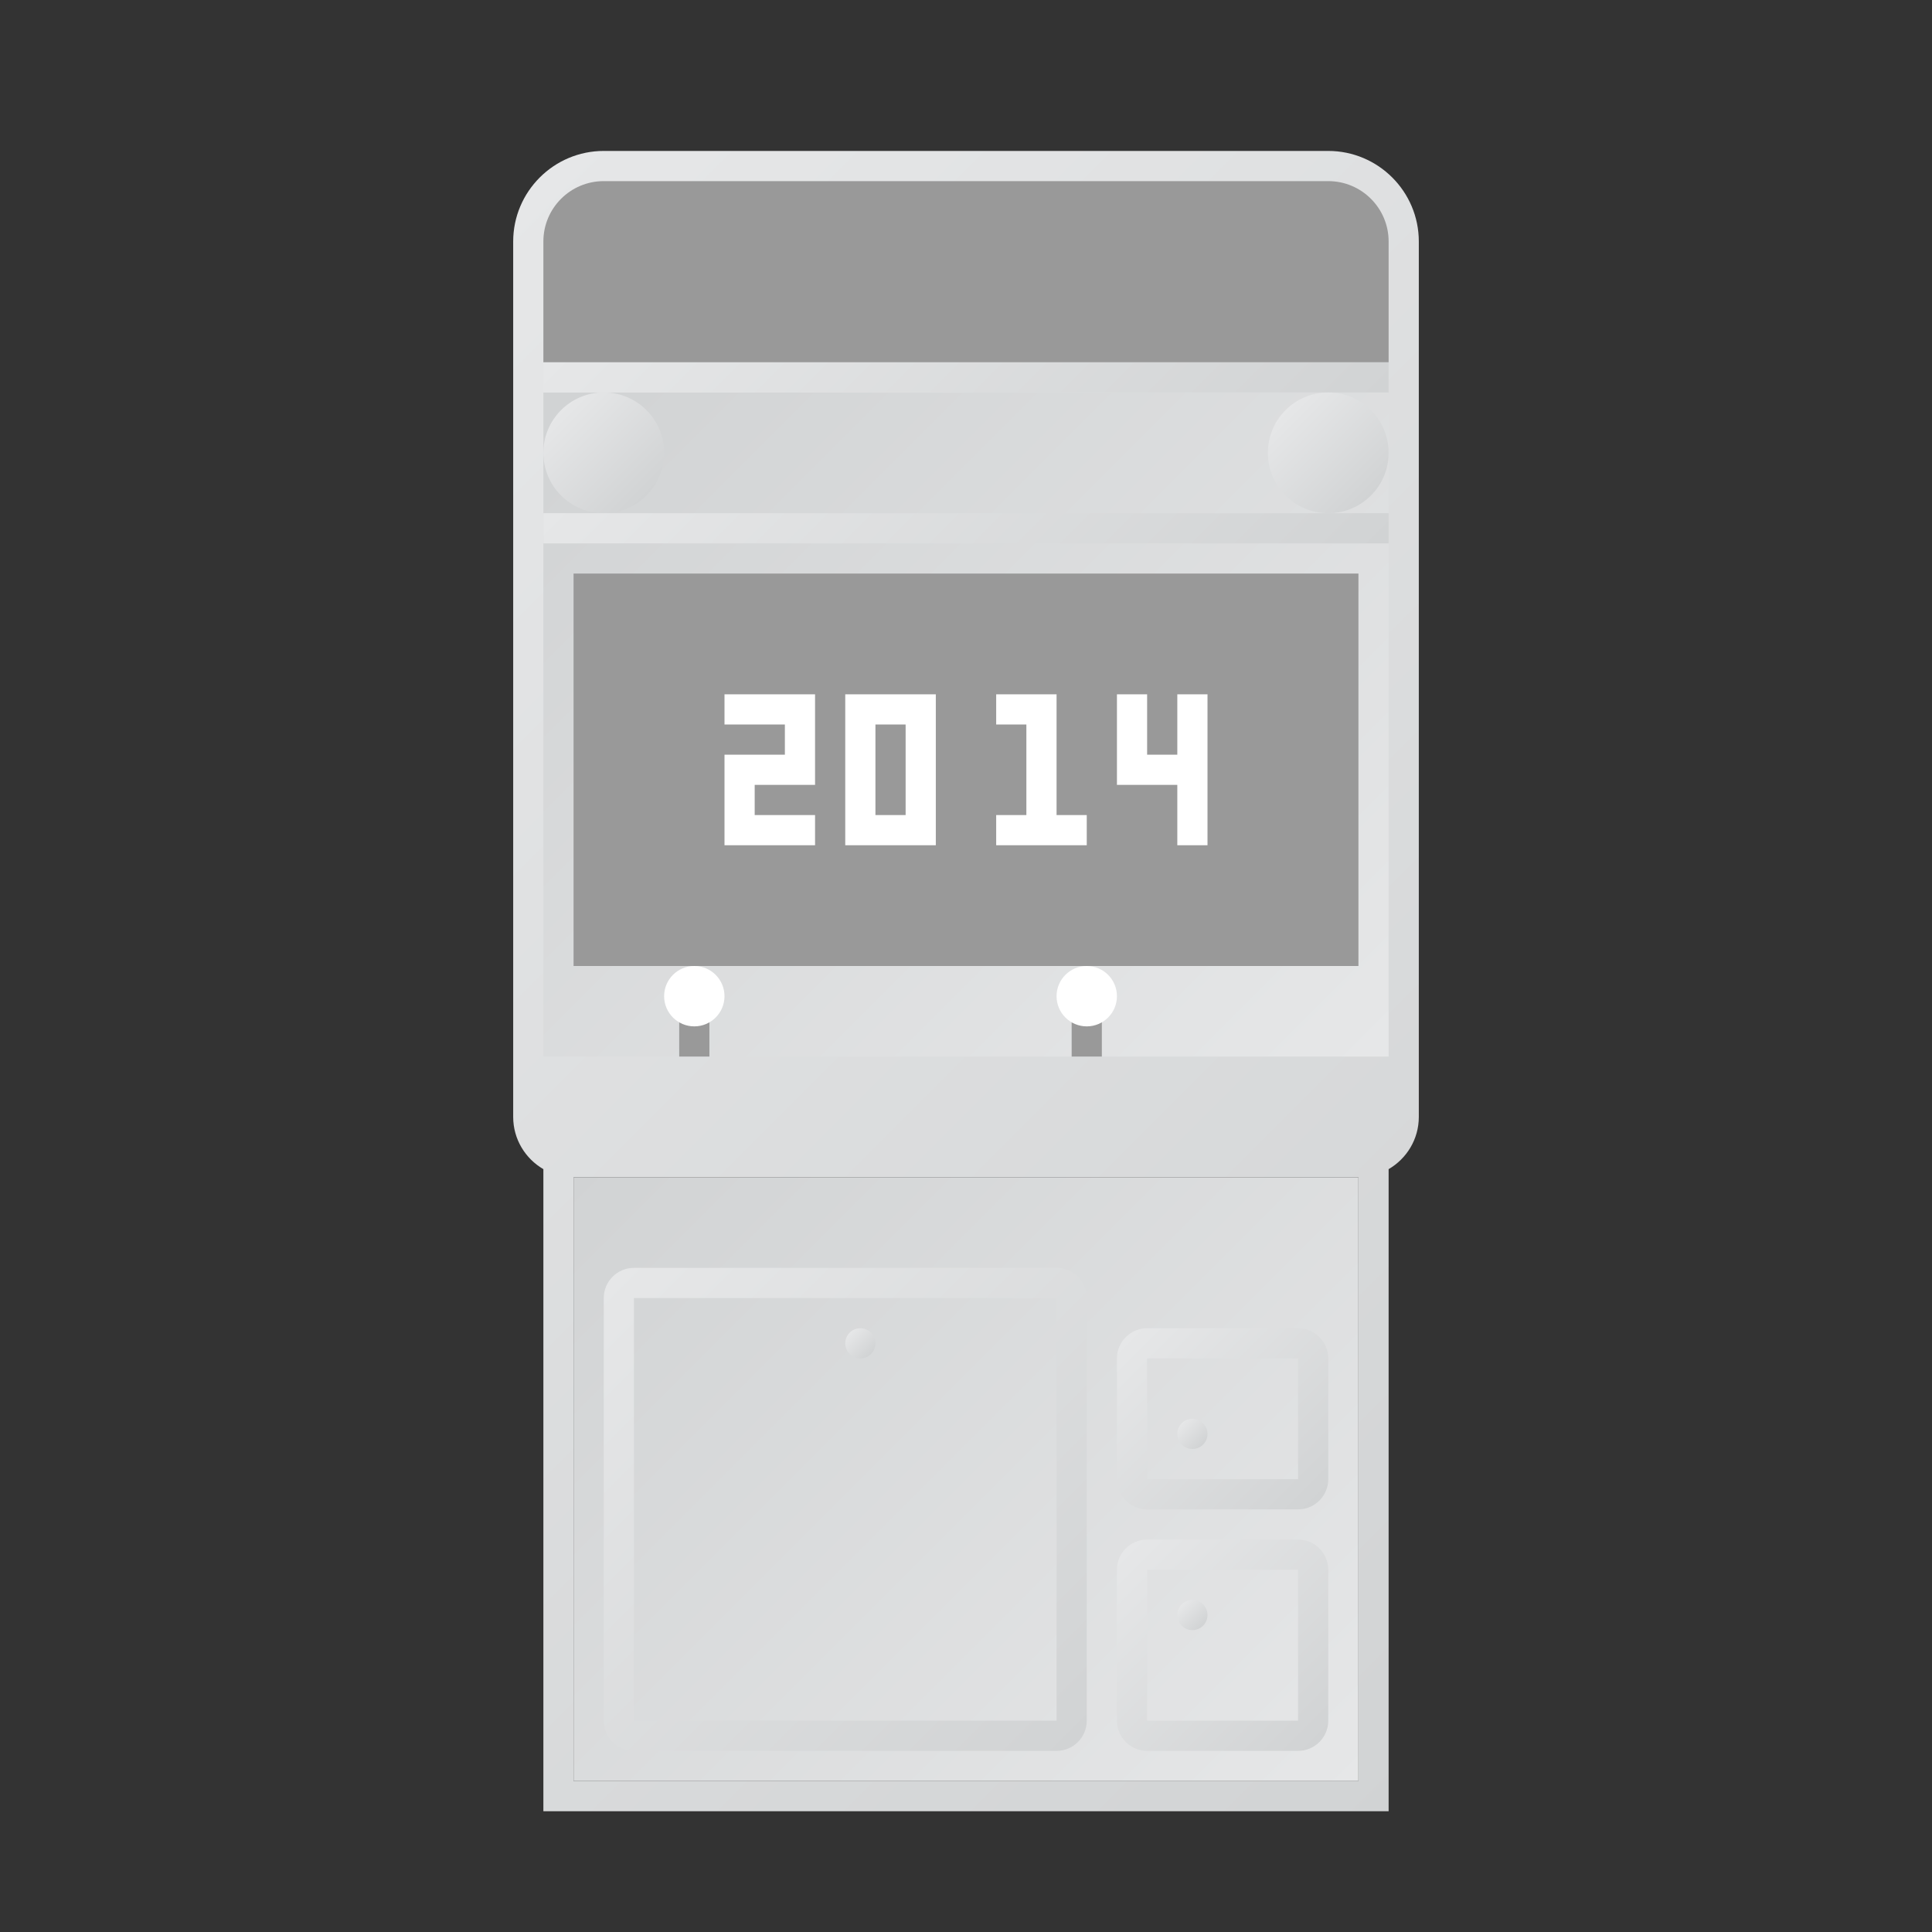 <?xml version="1.0" encoding="UTF-8" standalone="no"?>
<svg
   xmlns:dc="http://purl.org/dc/elements/1.1/"
   xmlns:cc="http://creativecommons.org/ns#"
   xmlns:rdf="http://www.w3.org/1999/02/22-rdf-syntax-ns#"
   xmlns:svg="http://www.w3.org/2000/svg"
   xmlns="http://www.w3.org/2000/svg"
   viewBox="0 0 320 320"
   height="320"
   width="320"
   xml:space="preserve"
   version="1.1"
   id="svg2"><rect x="0" y="0" width="320" height="320" fill="#333333" stroke="none"/><defs
     id="defs6"><clipPath
       id="clipPath16"
       clipPathUnits="userSpaceOnUse"><path
         id="path18"
         d="m 80,236 c -6.617,0 -12,-5.383 -12,-12 l 0,0 0,-116 c 0,-2.953 1.613,-5.531 4,-6.918 l 0,0 0,-81.082 0,-4 4,0 104,0 4,0 0,85.082 c 2.386,1.387 4,3.965 4,6.918 l 0,0 0,116 c 0,6.617 -5.383,12 -12,12 l 0,0 -96,0 z m -4,-136 104,0 0,-80 -104,0 0,80 z" /></clipPath><linearGradient
       id="linearGradient24"
       spreadMethod="pad"
       gradientTransform="matrix(164.481,-164.481,-164.481,-164.481,45.759,206.722)"
       gradientUnits="userSpaceOnUse"
       y2="0"
       x2="1"
       y1="0"
       x1="0"><stop
         id="stop26"
         offset="0"
         style="stop-opacity:1;stop-color:#e6e7e8" /><stop
         id="stop28"
         offset="1"
         style="stop-opacity:1;stop-color:#d1d3d4" /></linearGradient><clipPath
       id="clipPath36"
       clipPathUnits="userSpaceOnUse"><path
         id="path38"
         d="m 72,116 112,0 0,88 -112,0 0,-88 z" /></clipPath><linearGradient
       id="linearGradient44"
       spreadMethod="pad"
       gradientTransform="matrix(-100,100,100,100,178,110)"
       gradientUnits="userSpaceOnUse"
       y2="0"
       x2="1"
       y1="0"
       x1="0"><stop
         id="stop46"
         offset="0"
         style="stop-opacity:1;stop-color:#e6e7e8" /><stop
         id="stop48"
         offset="1"
         style="stop-opacity:1;stop-color:#d1d3d4" /></linearGradient><clipPath
       id="clipPath56"
       clipPathUnits="userSpaceOnUse"><path
         id="path58"
         d="m 76,20 104,0 0,80 -104,0 0,-80 z" /></clipPath><linearGradient
       id="linearGradient64"
       spreadMethod="pad"
       gradientTransform="matrix(-92,92,92,92,174,14)"
       gradientUnits="userSpaceOnUse"
       y2="0"
       x2="1"
       y1="0"
       x1="0"><stop
         id="stop66"
         offset="0"
         style="stop-opacity:1;stop-color:#e6e7e8" /><stop
         id="stop68"
         offset="1"
         style="stop-opacity:1;stop-color:#d1d3d4" /></linearGradient><clipPath
       id="clipPath76"
       clipPathUnits="userSpaceOnUse"><path
         id="path78"
         d="M 0,256 256,256 256,0 0,0 0,256 Z" /></clipPath><clipPath
       id="clipPath86"
       clipPathUnits="userSpaceOnUse"><path
         id="path88"
         d="m 72,204 112,0 0,4 -112,0 0,-4 z" /></clipPath><linearGradient
       id="linearGradient94"
       spreadMethod="pad"
       gradientTransform="matrix(58,-58,-58,-58,99,235)"
       gradientUnits="userSpaceOnUse"
       y2="0"
       x2="1"
       y1="0"
       x1="0"><stop
         id="stop96"
         offset="0"
         style="stop-opacity:1;stop-color:#e6e7e8" /><stop
         id="stop98"
         offset="1"
         style="stop-opacity:1;stop-color:#d1d3d4" /></linearGradient><clipPath
       id="clipPath106"
       clipPathUnits="userSpaceOnUse"><path
         id="path108"
         d="m 72,184 112,0 0,4 -112,0 0,-4 z" /></clipPath><linearGradient
       id="linearGradient114"
       spreadMethod="pad"
       gradientTransform="matrix(58,-58,-58,-58,99,215)"
       gradientUnits="userSpaceOnUse"
       y2="0"
       x2="1"
       y1="0"
       x1="0"><stop
         id="stop116"
         offset="0"
         style="stop-opacity:1;stop-color:#e6e7e8" /><stop
         id="stop118"
         offset="1"
         style="stop-opacity:1;stop-color:#d1d3d4" /></linearGradient><clipPath
       id="clipPath126"
       clipPathUnits="userSpaceOnUse"><path
         id="path128"
         d="M 0,256 256,256 256,0 0,0 0,256 Z" /></clipPath><clipPath
       id="clipPath164"
       clipPathUnits="userSpaceOnUse"><path
         id="path166"
         d="m 72,196 c 0,-4.419 3.581,-8 8,-8 l 0,0 c 4.418,0 8,3.581 8,8 l 0,0 c 0,4.418 -3.582,8 -8,8 l 0,0 c -4.419,0 -8,-3.582 -8,-8" /></clipPath><linearGradient
       id="linearGradient172"
       spreadMethod="pad"
       gradientTransform="matrix(11.314,-11.314,-11.314,-11.314,74.343,201.657)"
       gradientUnits="userSpaceOnUse"
       y2="0"
       x2="1"
       y1="0"
       x1="0"><stop
         id="stop174"
         offset="0"
         style="stop-opacity:1;stop-color:#e6e7e8" /><stop
         id="stop176"
         offset="1"
         style="stop-opacity:1;stop-color:#d1d3d4" /></linearGradient><clipPath
       id="clipPath184"
       clipPathUnits="userSpaceOnUse"><path
         id="path186"
         d="m 168,196 c 0,-4.419 3.582,-8 8,-8 l 0,0 c 4.418,0 8,3.581 8,8 l 0,0 c 0,4.418 -3.582,8 -8,8 l 0,0 c -4.418,0 -8,-3.582 -8,-8" /></clipPath><linearGradient
       id="linearGradient192"
       spreadMethod="pad"
       gradientTransform="matrix(11.314,-11.314,-11.314,-11.314,170.343,201.657)"
       gradientUnits="userSpaceOnUse"
       y2="0"
       x2="1"
       y1="0"
       x1="0"><stop
         id="stop194"
         offset="0"
         style="stop-opacity:1;stop-color:#e6e7e8" /><stop
         id="stop196"
         offset="1"
         style="stop-opacity:1;stop-color:#d1d3d4" /></linearGradient><clipPath
       id="clipPath204"
       clipPathUnits="userSpaceOnUse"><path
         id="path206"
         d="m 84,88 c -2.209,0 -4,-1.791 -4,-4 l 0,0 0,-56 c 0,-2.209 1.791,-4 4,-4 l 0,0 56,0 c 2.209,0 4,1.791 4,4 l 0,0 0,56 c 0,2.209 -1.791,4 -4,4 l 0,0 -56,0 z m 0,-4 56.001,0 0,-56 L 84,28 84,84 Z" /></clipPath><linearGradient
       id="linearGradient212"
       spreadMethod="pad"
       gradientTransform="matrix(61.657,-61.657,-61.657,-61.657,81.172,86.828)"
       gradientUnits="userSpaceOnUse"
       y2="0"
       x2="1"
       y1="0"
       x1="0"><stop
         id="stop214"
         offset="0"
         style="stop-opacity:1;stop-color:#e6e7e8" /><stop
         id="stop216"
         offset="1"
         style="stop-opacity:1;stop-color:#d1d3d4" /></linearGradient><clipPath
       id="clipPath224"
       clipPathUnits="userSpaceOnUse"><path
         id="path226"
         d="m 152,80 c -2.209,0 -4,-1.791 -4,-4 l 0,0 0,-16 c 0,-2.209 1.791,-4 4,-4 l 0,0 20,0 c 2.209,0 4,1.791 4,4 l 0,0 0,16 c 0,2.209 -1.791,4 -4,4 l 0,0 -20,0 z m 0,-4 20,0 0,-15.999 -20,0 0,15.999 z" /></clipPath><linearGradient
       id="linearGradient232"
       spreadMethod="pad"
       gradientTransform="matrix(23.657,-23.657,-23.657,-23.657,150.172,79.828)"
       gradientUnits="userSpaceOnUse"
       y2="0"
       x2="1"
       y1="0"
       x1="0"><stop
         id="stop234"
         offset="0"
         style="stop-opacity:1;stop-color:#e6e7e8" /><stop
         id="stop236"
         offset="1"
         style="stop-opacity:1;stop-color:#d1d3d4" /></linearGradient><clipPath
       id="clipPath244"
       clipPathUnits="userSpaceOnUse"><path
         id="path246"
         d="m 152,52 c -2.209,0 -4,-1.791 -4,-4 l 0,0 0,-20 c 0,-2.209 1.791,-4 4,-4 l 0,0 20,0 c 2.209,0 4,1.791 4,4 l 0,0 0,20 c 0,2.209 -1.791,4 -4,4 l 0,0 -20,0 z m 0,-4 20,0 0,-20 -20,0 0,20 z" /></clipPath><linearGradient
       id="linearGradient252"
       spreadMethod="pad"
       gradientTransform="matrix(25.657,-25.657,-25.657,-25.657,149.172,50.828)"
       gradientUnits="userSpaceOnUse"
       y2="0"
       x2="1"
       y1="0"
       x1="0"><stop
         id="stop254"
         offset="0"
         style="stop-opacity:1;stop-color:#e6e7e8" /><stop
         id="stop256"
         offset="1"
         style="stop-opacity:1;stop-color:#d1d3d4" /></linearGradient><clipPath
       id="clipPath264"
       clipPathUnits="userSpaceOnUse"><path
         id="path266"
         d="m 112,78 c 0,-1.105 0.895,-2 2,-2 l 0,0 c 1.105,0 2,0.895 2,2 l 0,0 c 0,1.105 -0.895,2 -2,2 l 0,0 c -1.105,0 -2,-0.895 -2,-2" /></clipPath><linearGradient
       id="linearGradient272"
       spreadMethod="pad"
       gradientTransform="matrix(2.828,-2.828,-2.828,-2.828,112.586,79.414)"
       gradientUnits="userSpaceOnUse"
       y2="0"
       x2="1"
       y1="0"
       x1="0"><stop
         id="stop274"
         offset="0"
         style="stop-opacity:1;stop-color:#e6e7e8" /><stop
         id="stop276"
         offset="1"
         style="stop-opacity:1;stop-color:#d1d3d4" /></linearGradient><clipPath
       id="clipPath284"
       clipPathUnits="userSpaceOnUse"><path
         id="path286"
         d="m 156,66 c 0,-1.105 0.895,-2 2,-2 l 0,0 c 1.105,0 2,0.895 2,2 l 0,0 c 0,1.105 -0.895,2 -2,2 l 0,0 c -1.105,0 -2,-0.895 -2,-2" /></clipPath><linearGradient
       id="linearGradient292"
       spreadMethod="pad"
       gradientTransform="matrix(2.828,-2.828,-2.828,-2.828,156.586,67.414)"
       gradientUnits="userSpaceOnUse"
       y2="0"
       x2="1"
       y1="0"
       x1="0"><stop
         id="stop294"
         offset="0"
         style="stop-opacity:1;stop-color:#e6e7e8" /><stop
         id="stop296"
         offset="1"
         style="stop-opacity:1;stop-color:#d1d3d4" /></linearGradient><clipPath
       id="clipPath304"
       clipPathUnits="userSpaceOnUse"><path
         id="path306"
         d="m 156,42 c 0,-1.105 0.895,-2 2,-2 l 0,0 c 1.105,0 2,0.895 2,2 l 0,0 c 0,1.105 -0.895,2 -2,2 l 0,0 c -1.105,0 -2,-0.895 -2,-2" /></clipPath><linearGradient
       id="linearGradient312"
       spreadMethod="pad"
       gradientTransform="matrix(2.828,-2.828,-2.828,-2.828,156.586,43.414)"
       gradientUnits="userSpaceOnUse"
       y2="0"
       x2="1"
       y1="0"
       x1="0"><stop
         id="stop314"
         offset="0"
         style="stop-opacity:1;stop-color:#e6e7e8" /><stop
         id="stop316"
         offset="1"
         style="stop-opacity:1;stop-color:#d1d3d4" /></linearGradient></defs><g
     transform="matrix(1.25,0,0,-1.25,0,320)"
     id="g10"><g
       id="g12"><g
         clip-path="url(#clipPath16)"
         id="g14"><g
           id="g20"><g
             id="g22"><path
               id="path30"
               style="fill:url(#linearGradient24);stroke:none"
               d="m 80,236 c -6.617,0 -12,-5.383 -12,-12 l 0,0 0,-116 c 0,-2.953 1.613,-5.531 4,-6.918 l 0,0 0,-81.082 0,-4 4,0 104,0 4,0 0,85.082 c 2.386,1.387 4,3.965 4,6.918 l 0,0 0,116 c 0,6.617 -5.383,12 -12,12 l 0,0 -96,0 z m -4,-136 104,0 0,-80 -104,0 0,80 z" /></g></g></g></g><g
       id="g32"><g
         clip-path="url(#clipPath36)"
         id="g34"><g
           id="g40"><g
             id="g42"><path
               id="path50"
               style="fill:url(#linearGradient44);stroke:none"
               d="m 72,116 112,0 0,88 -112,0 0,-88 z" /></g></g></g></g><g
       id="g52"><g
         clip-path="url(#clipPath56)"
         id="g54"><g
           id="g60"><g
             id="g62"><path
               id="path70"
               style="fill:url(#linearGradient64);stroke:none"
               d="m 76,20 104,0 0,80 -104,0 0,-80 z" /></g></g></g></g><g
       id="g72"><g
         clip-path="url(#clipPath76)"
         id="g74"><path
           id="path80"
           style="fill:#999999;fill-opacity:1;fill-rule:nonzero;stroke:none"
           d="m 180,128 -104,0 0,52 104,0 0,-52 z" /></g></g><g
       id="g82"><g
         clip-path="url(#clipPath86)"
         id="g84"><g
           id="g90"><g
             id="g92"><path
               id="path100"
               style="fill:url(#linearGradient94);stroke:none"
               d="m 72,204 112,0 0,4 -112,0 0,-4 z" /></g></g></g></g><g
       id="g102"><g
         clip-path="url(#clipPath106)"
         id="g104"><g
           id="g110"><g
             id="g112"><path
               id="path120"
               style="fill:url(#linearGradient114);stroke:none"
               d="m 72,184 112,0 0,4 -112,0 0,-4 z" /></g></g></g></g><g
       id="g122"><g
         clip-path="url(#clipPath126)"
         id="g124"><path
           id="path130"
           style="fill:#999999;fill-opacity:1;fill-rule:nonzero;stroke:none"
           d="m 94,116 -4,0 0,8 4,0 0,-8 z" /><g
           transform="translate(96,160)"
           id="g132"><path
             id="path134"
             style="fill:#ffffff;fill-opacity:1;fill-rule:nonzero;stroke:none"
             d="m 0,0 8,0 0,-4 -8,0 0,-4 0,-8 4,0 8,0 0,4 -8,0 0,4 4,0 4,0 0,8 0,4 L 0,4 0,0 Z" /></g><path
           id="path136"
           style="fill:#ffffff;fill-opacity:1;fill-rule:nonzero;stroke:none"
           d="m 120,148 -4,0 0,12 4,0 0,-12 z m -8,-4 12,0 0,20 -12,0 0,-20 z" /><g
           transform="translate(140,148)"
           id="g138"><path
             id="path140"
             style="fill:#ffffff;fill-opacity:1;fill-rule:nonzero;stroke:none"
             d="m 0,0 0,16 -4,0 -4,0 0,-4 4,0 0,-12 -4,0 0,-4 4,0 4,0 4,0 0,4 -4,0 z" /></g><g
           transform="translate(156,164)"
           id="g142"><path
             id="path144"
             style="fill:#ffffff;fill-opacity:1;fill-rule:nonzero;stroke:none"
             d="m 0,0 0,-8 -4,0 0,8 -4,0 0,-8 0,-4 4,0 4,0 0,-8 4,0 0,8 0,4 0,8 -4,0 z" /></g><g
           transform="translate(96,124)"
           id="g146"><path
             id="path148"
             style="fill:#ffffff;fill-opacity:1;fill-rule:nonzero;stroke:none"
             d="m 0,0 c 0,-2.209 -1.791,-4 -4,-4 -2.209,0 -4,1.791 -4,4 0,2.209 1.791,4 4,4 2.209,0 4,-1.791 4,-4" /></g><path
           id="path150"
           style="fill:#999999;fill-opacity:1;fill-rule:nonzero;stroke:none"
           d="m 146,116 -4,0 0,8 4,0 0,-8 z" /><g
           transform="translate(148,124)"
           id="g152"><path
             id="path154"
             style="fill:#ffffff;fill-opacity:1;fill-rule:nonzero;stroke:none"
             d="m 0,0 c 0,-2.209 -1.791,-4 -4,-4 -2.209,0 -4,1.791 -4,4 0,2.209 1.791,4 4,4 2.209,0 4,-1.791 4,-4" /></g><g
           transform="translate(176,232)"
           id="g156"><path
             id="path158"
             style="fill:#999999;fill-opacity:1;fill-rule:nonzero;stroke:none"
             d="m 0,0 -96,0 c -4.418,0 -8,-3.582 -8,-8 l 0,-16 112,0 0,16 C 8,-3.582 4.418,0 0,0" /></g></g></g><g
       id="g160"><g
         clip-path="url(#clipPath164)"
         id="g162"><g
           id="g168"><g
             id="g170"><path
               id="path178"
               style="fill:url(#linearGradient172);stroke:none"
               d="m 72,196 c 0,-4.419 3.581,-8 8,-8 l 0,0 c 4.418,0 8,3.581 8,8 l 0,0 c 0,4.418 -3.582,8 -8,8 l 0,0 c -4.419,0 -8,-3.582 -8,-8" /></g></g></g></g><g
       id="g180"><g
         clip-path="url(#clipPath184)"
         id="g182"><g
           id="g188"><g
             id="g190"><path
               id="path198"
               style="fill:url(#linearGradient192);stroke:none"
               d="m 168,196 c 0,-4.419 3.582,-8 8,-8 l 0,0 c 4.418,0 8,3.581 8,8 l 0,0 c 0,4.418 -3.582,8 -8,8 l 0,0 c -4.418,0 -8,-3.582 -8,-8" /></g></g></g></g><g
       id="g200"><g
         clip-path="url(#clipPath204)"
         id="g202"><g
           id="g208"><g
             id="g210"><path
               id="path218"
               style="fill:url(#linearGradient212);stroke:none"
               d="m 84,88 c -2.209,0 -4,-1.791 -4,-4 l 0,0 0,-56 c 0,-2.209 1.791,-4 4,-4 l 0,0 56,0 c 2.209,0 4,1.791 4,4 l 0,0 0,56 c 0,2.209 -1.791,4 -4,4 l 0,0 -56,0 z m 0,-4 56.001,0 0,-56 L 84,28 84,84 Z" /></g></g></g></g><g
       id="g220"><g
         clip-path="url(#clipPath224)"
         id="g222"><g
           id="g228"><g
             id="g230"><path
               id="path238"
               style="fill:url(#linearGradient232);stroke:none"
               d="m 152,80 c -2.209,0 -4,-1.791 -4,-4 l 0,0 0,-16 c 0,-2.209 1.791,-4 4,-4 l 0,0 20,0 c 2.209,0 4,1.791 4,4 l 0,0 0,16 c 0,2.209 -1.791,4 -4,4 l 0,0 -20,0 z m 0,-4 20,0 0,-15.999 -20,0 0,15.999 z" /></g></g></g></g><g
       id="g240"><g
         clip-path="url(#clipPath244)"
         id="g242"><g
           id="g248"><g
             id="g250"><path
               id="path258"
               style="fill:url(#linearGradient252);stroke:none"
               d="m 152,52 c -2.209,0 -4,-1.791 -4,-4 l 0,0 0,-20 c 0,-2.209 1.791,-4 4,-4 l 0,0 20,0 c 2.209,0 4,1.791 4,4 l 0,0 0,20 c 0,2.209 -1.791,4 -4,4 l 0,0 -20,0 z m 0,-4 20,0 0,-20 -20,0 0,20 z" /></g></g></g></g><g
       id="g260"><g
         clip-path="url(#clipPath264)"
         id="g262"><g
           id="g268"><g
             id="g270"><path
               id="path278"
               style="fill:url(#linearGradient272);stroke:none"
               d="m 112,78 c 0,-1.105 0.895,-2 2,-2 l 0,0 c 1.105,0 2,0.895 2,2 l 0,0 c 0,1.105 -0.895,2 -2,2 l 0,0 c -1.105,0 -2,-0.895 -2,-2" /></g></g></g></g><g
       id="g280"><g
         clip-path="url(#clipPath284)"
         id="g282"><g
           id="g288"><g
             id="g290"><path
               id="path298"
               style="fill:url(#linearGradient292);stroke:none"
               d="m 156,66 c 0,-1.105 0.895,-2 2,-2 l 0,0 c 1.105,0 2,0.895 2,2 l 0,0 c 0,1.105 -0.895,2 -2,2 l 0,0 c -1.105,0 -2,-0.895 -2,-2" /></g></g></g></g><g
       id="g300"><g
         clip-path="url(#clipPath304)"
         id="g302"><g
           id="g308"><g
             id="g310"><path
               id="path318"
               style="fill:url(#linearGradient312);stroke:none"
               d="m 156,42 c 0,-1.105 0.895,-2 2,-2 l 0,0 c 1.105,0 2,0.895 2,2 l 0,0 c 0,1.105 -0.895,2 -2,2 l 0,0 c -1.105,0 -2,-0.895 -2,-2" /></g></g></g></g></g></svg>